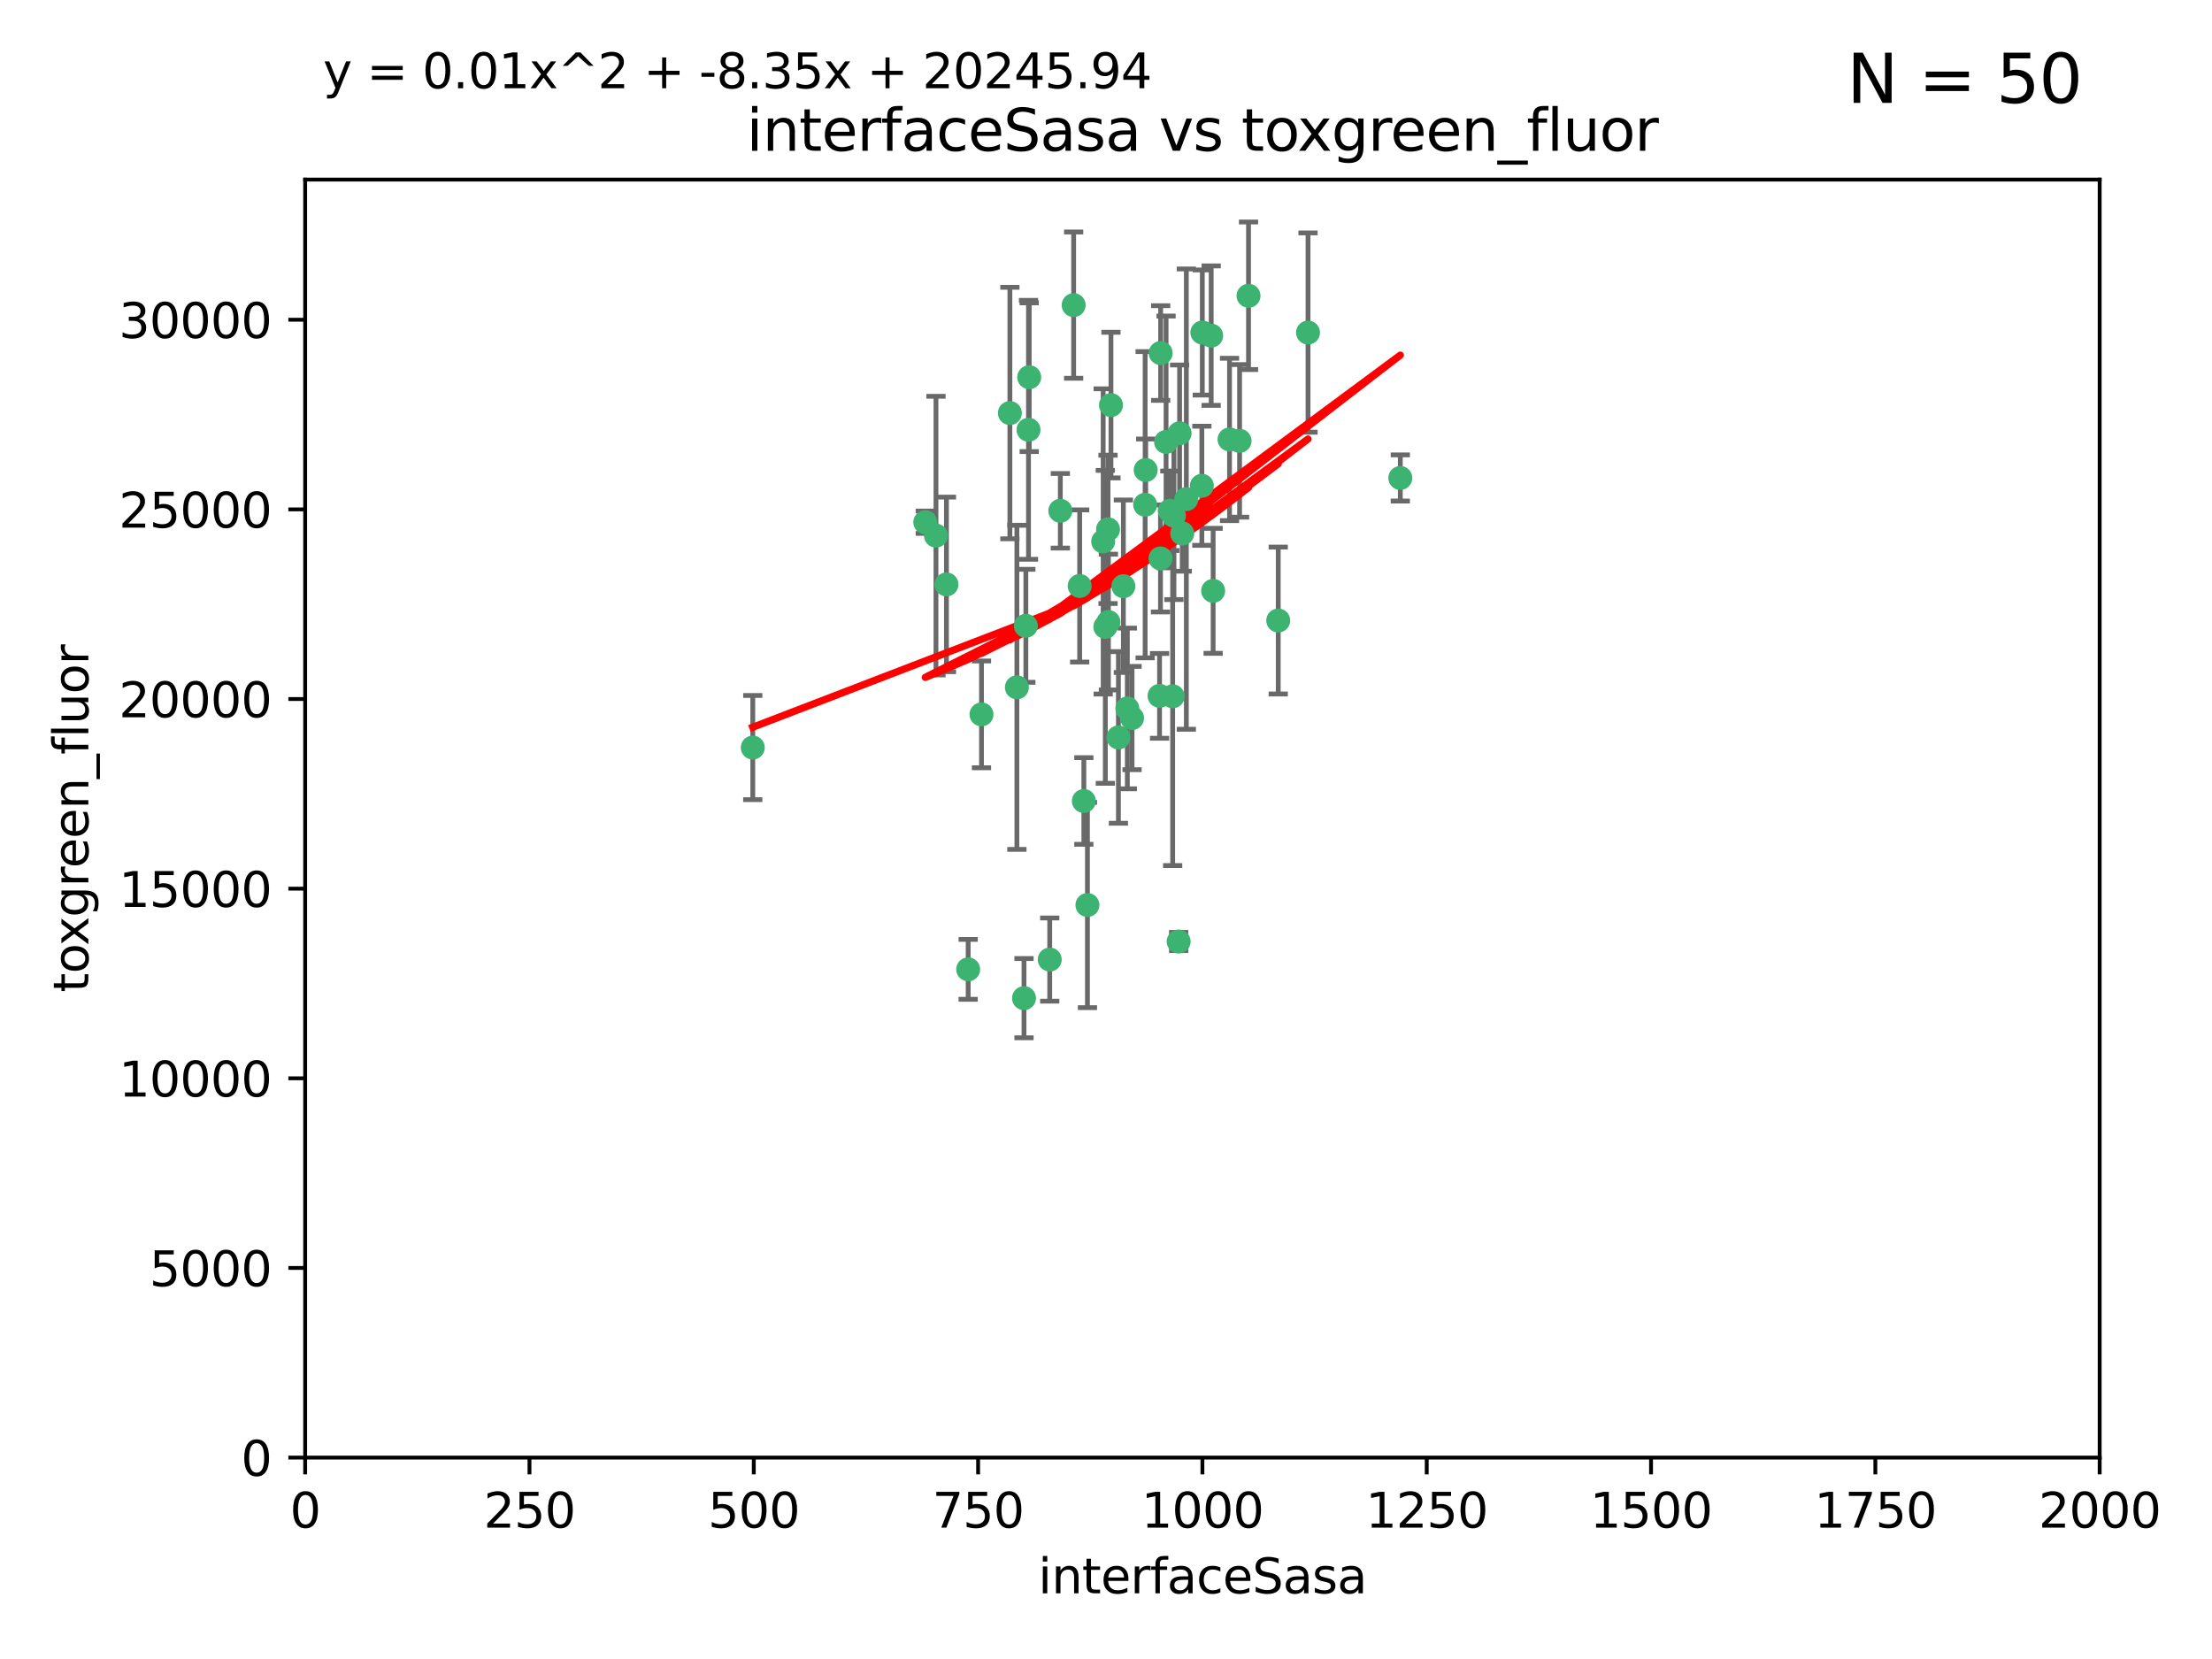 <?xml version="1.0" encoding="utf-8" standalone="no"?>
<!DOCTYPE svg PUBLIC "-//W3C//DTD SVG 1.1//EN"
  "http://www.w3.org/Graphics/SVG/1.1/DTD/svg11.dtd">
<svg xmlns:xlink="http://www.w3.org/1999/xlink" width="460.8pt" height="345.6pt" viewBox="0 0 460.8 345.6" xmlns="http://www.w3.org/2000/svg" version="1.1">
 <defs>
  <style type="text/css">*{stroke-linejoin: round; stroke-linecap: butt}</style>
 </defs>
 <g id="figure_1">
  <g id="patch_1">
   <path d="M 0 345.6 
L 460.8 345.6 
L 460.8 0 
L 0 0 
z
" style="fill: #ffffff"/>
  </g>
  <g id="axes_1">
   <g id="patch_2">
    <path d="M 63.571 303.64 
L 437.4 303.64 
L 437.4 37.411 
L 63.571 37.411 
z
" style="fill: #ffffff"/>
   </g>
   <g id="PathCollection_1">
    <defs>
     <path id="mec1a96d6b1" d="M 0 1.118 
C 0.297 1.118 0.581 1 0.791 0.791 
C 1 0.581 1.118 0.297 1.118 0 
C 1.118 -0.297 1 -0.581 0.791 -0.791 
C 0.581 -1 0.297 -1.118 0 -1.118 
C -0.297 -1.118 -0.581 -1 -0.791 -0.791 
C -1 -0.581 -1.118 -0.297 -1.118 0 
C -1.118 0.297 -1 0.581 -0.791 0.791 
C -0.581 1 -0.297 1.118 0 1.118 
z
" style="stroke: #3cb371"/>
    </defs>
    <g clip-path="url(#pa759a7ee3c)">
     <use xlink:href="#mec1a96d6b1" x="243.693" y="106.407" style="fill: #3cb371; stroke: #3cb371"/>
     <use xlink:href="#mec1a96d6b1" x="272.484" y="69.276" style="fill: #3cb371; stroke: #3cb371"/>
     <use xlink:href="#mec1a96d6b1" x="231.435" y="84.387" style="fill: #3cb371; stroke: #3cb371"/>
     <use xlink:href="#mec1a96d6b1" x="242.914" y="92.058" style="fill: #3cb371; stroke: #3cb371"/>
     <use xlink:href="#mec1a96d6b1" x="266.28" y="129.266" style="fill: #3cb371; stroke: #3cb371"/>
     <use xlink:href="#mec1a96d6b1" x="220.886" y="106.409" style="fill: #3cb371; stroke: #3cb371"/>
     <use xlink:href="#mec1a96d6b1" x="214.404" y="78.577" style="fill: #3cb371; stroke: #3cb371"/>
     <use xlink:href="#mec1a96d6b1" x="241.787" y="73.544" style="fill: #3cb371; stroke: #3cb371"/>
     <use xlink:href="#mec1a96d6b1" x="252.721" y="123.084" style="fill: #3cb371; stroke: #3cb371"/>
     <use xlink:href="#mec1a96d6b1" x="252.312" y="69.92" style="fill: #3cb371; stroke: #3cb371"/>
     <use xlink:href="#mec1a96d6b1" x="258.229" y="91.842" style="fill: #3cb371; stroke: #3cb371"/>
     <use xlink:href="#mec1a96d6b1" x="223.66" y="63.561" style="fill: #3cb371; stroke: #3cb371"/>
     <use xlink:href="#mec1a96d6b1" x="232.987" y="153.62" style="fill: #3cb371; stroke: #3cb371"/>
     <use xlink:href="#mec1a96d6b1" x="241.557" y="144.96" style="fill: #3cb371; stroke: #3cb371"/>
     <use xlink:href="#mec1a96d6b1" x="247.136" y="103.972" style="fill: #3cb371; stroke: #3cb371"/>
     <use xlink:href="#mec1a96d6b1" x="246.284" y="111.129" style="fill: #3cb371; stroke: #3cb371"/>
     <use xlink:href="#mec1a96d6b1" x="244.553" y="107.43" style="fill: #3cb371; stroke: #3cb371"/>
     <use xlink:href="#mec1a96d6b1" x="250.368" y="101.196" style="fill: #3cb371; stroke: #3cb371"/>
     <use xlink:href="#mec1a96d6b1" x="210.378" y="86.045" style="fill: #3cb371; stroke: #3cb371"/>
     <use xlink:href="#mec1a96d6b1" x="256.134" y="91.543" style="fill: #3cb371; stroke: #3cb371"/>
     <use xlink:href="#mec1a96d6b1" x="234.02" y="122.124" style="fill: #3cb371; stroke: #3cb371"/>
     <use xlink:href="#mec1a96d6b1" x="238.555" y="105.145" style="fill: #3cb371; stroke: #3cb371"/>
     <use xlink:href="#mec1a96d6b1" x="230.261" y="130.584" style="fill: #3cb371; stroke: #3cb371"/>
     <use xlink:href="#mec1a96d6b1" x="238.669" y="97.916" style="fill: #3cb371; stroke: #3cb371"/>
     <use xlink:href="#mec1a96d6b1" x="241.753" y="116.33" style="fill: #3cb371; stroke: #3cb371"/>
     <use xlink:href="#mec1a96d6b1" x="245.731" y="90.261" style="fill: #3cb371; stroke: #3cb371"/>
     <use xlink:href="#mec1a96d6b1" x="214.256" y="89.534" style="fill: #3cb371; stroke: #3cb371"/>
     <use xlink:href="#mec1a96d6b1" x="291.711" y="99.569" style="fill: #3cb371; stroke: #3cb371"/>
     <use xlink:href="#mec1a96d6b1" x="224.916" y="122.066" style="fill: #3cb371; stroke: #3cb371"/>
     <use xlink:href="#mec1a96d6b1" x="260.091" y="61.614" style="fill: #3cb371; stroke: #3cb371"/>
     <use xlink:href="#mec1a96d6b1" x="250.465" y="69.268" style="fill: #3cb371; stroke: #3cb371"/>
     <use xlink:href="#mec1a96d6b1" x="204.462" y="148.819" style="fill: #3cb371; stroke: #3cb371"/>
     <use xlink:href="#mec1a96d6b1" x="218.677" y="199.895" style="fill: #3cb371; stroke: #3cb371"/>
     <use xlink:href="#mec1a96d6b1" x="201.688" y="201.933" style="fill: #3cb371; stroke: #3cb371"/>
     <use xlink:href="#mec1a96d6b1" x="194.981" y="111.579" style="fill: #3cb371; stroke: #3cb371"/>
     <use xlink:href="#mec1a96d6b1" x="192.753" y="108.788" style="fill: #3cb371; stroke: #3cb371"/>
     <use xlink:href="#mec1a96d6b1" x="230.822" y="110.277" style="fill: #3cb371; stroke: #3cb371"/>
     <use xlink:href="#mec1a96d6b1" x="229.813" y="112.79" style="fill: #3cb371; stroke: #3cb371"/>
     <use xlink:href="#mec1a96d6b1" x="230.901" y="129.589" style="fill: #3cb371; stroke: #3cb371"/>
     <use xlink:href="#mec1a96d6b1" x="213.706" y="130.365" style="fill: #3cb371; stroke: #3cb371"/>
     <use xlink:href="#mec1a96d6b1" x="226.534" y="188.53" style="fill: #3cb371; stroke: #3cb371"/>
     <use xlink:href="#mec1a96d6b1" x="211.835" y="143.182" style="fill: #3cb371; stroke: #3cb371"/>
     <use xlink:href="#mec1a96d6b1" x="245.536" y="196.128" style="fill: #3cb371; stroke: #3cb371"/>
     <use xlink:href="#mec1a96d6b1" x="244.288" y="145.054" style="fill: #3cb371; stroke: #3cb371"/>
     <use xlink:href="#mec1a96d6b1" x="213.318" y="207.934" style="fill: #3cb371; stroke: #3cb371"/>
     <use xlink:href="#mec1a96d6b1" x="235.826" y="149.585" style="fill: #3cb371; stroke: #3cb371"/>
     <use xlink:href="#mec1a96d6b1" x="234.846" y="147.587" style="fill: #3cb371; stroke: #3cb371"/>
     <use xlink:href="#mec1a96d6b1" x="197.163" y="121.744" style="fill: #3cb371; stroke: #3cb371"/>
     <use xlink:href="#mec1a96d6b1" x="225.785" y="166.862" style="fill: #3cb371; stroke: #3cb371"/>
     <use xlink:href="#mec1a96d6b1" x="156.817" y="155.731" style="fill: #3cb371; stroke: #3cb371"/>
    </g>
   </g>
   <g id="matplotlib.axis_1">
    <g id="xtick_1">
     <g id="line2d_1">
      <defs>
       <path id="m9ccfe810b1" d="M 0 0 
L 0 3.5 
" style="stroke: #000000; stroke-width: 0.8"/>
      </defs>
      <g>
       <use xlink:href="#m9ccfe810b1" x="63.571" y="303.64" style="stroke: #000000; stroke-width: 0.8"/>
      </g>
     </g>
     <g id="text_1">
      <!-- 0 -->
      <g transform="translate(60.39 318.238)scale(0.1 -0.1)">
       <defs>
        <path id="DejaVuSans-30" d="M 2034 4250 
Q 1547 4250 1301 3770 
Q 1056 3291 1056 2328 
Q 1056 1369 1301 889 
Q 1547 409 2034 409 
Q 2525 409 2770 889 
Q 3016 1369 3016 2328 
Q 3016 3291 2770 3770 
Q 2525 4250 2034 4250 
z
M 2034 4750 
Q 2819 4750 3233 4129 
Q 3647 3509 3647 2328 
Q 3647 1150 3233 529 
Q 2819 -91 2034 -91 
Q 1250 -91 836 529 
Q 422 1150 422 2328 
Q 422 3509 836 4129 
Q 1250 4750 2034 4750 
z
" transform="scale(0.016)"/>
       </defs>
       <use xlink:href="#DejaVuSans-30"/>
      </g>
     </g>
    </g>
    <g id="xtick_2">
     <g id="line2d_2">
      <g>
       <use xlink:href="#m9ccfe810b1" x="110.3" y="303.64" style="stroke: #000000; stroke-width: 0.8"/>
      </g>
     </g>
     <g id="text_2">
      <!-- 250 -->
      <g transform="translate(100.756 318.238)scale(0.1 -0.1)">
       <defs>
        <path id="DejaVuSans-32" d="M 1228 531 
L 3431 531 
L 3431 0 
L 469 0 
L 469 531 
Q 828 903 1448 1529 
Q 2069 2156 2228 2338 
Q 2531 2678 2651 2914 
Q 2772 3150 2772 3378 
Q 2772 3750 2511 3984 
Q 2250 4219 1831 4219 
Q 1534 4219 1204 4116 
Q 875 4013 500 3803 
L 500 4441 
Q 881 4594 1212 4672 
Q 1544 4750 1819 4750 
Q 2544 4750 2975 4387 
Q 3406 4025 3406 3419 
Q 3406 3131 3298 2873 
Q 3191 2616 2906 2266 
Q 2828 2175 2409 1742 
Q 1991 1309 1228 531 
z
" transform="scale(0.016)"/>
        <path id="DejaVuSans-35" d="M 691 4666 
L 3169 4666 
L 3169 4134 
L 1269 4134 
L 1269 2991 
Q 1406 3038 1543 3061 
Q 1681 3084 1819 3084 
Q 2600 3084 3056 2656 
Q 3513 2228 3513 1497 
Q 3513 744 3044 326 
Q 2575 -91 1722 -91 
Q 1428 -91 1123 -41 
Q 819 9 494 109 
L 494 744 
Q 775 591 1075 516 
Q 1375 441 1709 441 
Q 2250 441 2565 725 
Q 2881 1009 2881 1497 
Q 2881 1984 2565 2268 
Q 2250 2553 1709 2553 
Q 1456 2553 1204 2497 
Q 953 2441 691 2322 
L 691 4666 
z
" transform="scale(0.016)"/>
       </defs>
       <use xlink:href="#DejaVuSans-32"/>
       <use xlink:href="#DejaVuSans-35" x="63.623"/>
       <use xlink:href="#DejaVuSans-30" x="127.246"/>
      </g>
     </g>
    </g>
    <g id="xtick_3">
     <g id="line2d_3">
      <g>
       <use xlink:href="#m9ccfe810b1" x="157.028" y="303.64" style="stroke: #000000; stroke-width: 0.8"/>
      </g>
     </g>
     <g id="text_3">
      <!-- 500 -->
      <g transform="translate(147.485 318.238)scale(0.1 -0.1)">
       <use xlink:href="#DejaVuSans-35"/>
       <use xlink:href="#DejaVuSans-30" x="63.623"/>
       <use xlink:href="#DejaVuSans-30" x="127.246"/>
      </g>
     </g>
    </g>
    <g id="xtick_4">
     <g id="line2d_4">
      <g>
       <use xlink:href="#m9ccfe810b1" x="203.757" y="303.64" style="stroke: #000000; stroke-width: 0.8"/>
      </g>
     </g>
     <g id="text_4">
      <!-- 750 -->
      <g transform="translate(194.213 318.238)scale(0.1 -0.1)">
       <defs>
        <path id="DejaVuSans-37" d="M 525 4666 
L 3525 4666 
L 3525 4397 
L 1831 0 
L 1172 0 
L 2766 4134 
L 525 4134 
L 525 4666 
z
" transform="scale(0.016)"/>
       </defs>
       <use xlink:href="#DejaVuSans-37"/>
       <use xlink:href="#DejaVuSans-35" x="63.623"/>
       <use xlink:href="#DejaVuSans-30" x="127.246"/>
      </g>
     </g>
    </g>
    <g id="xtick_5">
     <g id="line2d_5">
      <g>
       <use xlink:href="#m9ccfe810b1" x="250.486" y="303.64" style="stroke: #000000; stroke-width: 0.8"/>
      </g>
     </g>
     <g id="text_5">
      <!-- 1000 -->
      <g transform="translate(237.761 318.238)scale(0.1 -0.1)">
       <defs>
        <path id="DejaVuSans-31" d="M 794 531 
L 1825 531 
L 1825 4091 
L 703 3866 
L 703 4441 
L 1819 4666 
L 2450 4666 
L 2450 531 
L 3481 531 
L 3481 0 
L 794 0 
L 794 531 
z
" transform="scale(0.016)"/>
       </defs>
       <use xlink:href="#DejaVuSans-31"/>
       <use xlink:href="#DejaVuSans-30" x="63.623"/>
       <use xlink:href="#DejaVuSans-30" x="127.246"/>
       <use xlink:href="#DejaVuSans-30" x="190.869"/>
      </g>
     </g>
    </g>
    <g id="xtick_6">
     <g id="line2d_6">
      <g>
       <use xlink:href="#m9ccfe810b1" x="297.214" y="303.64" style="stroke: #000000; stroke-width: 0.8"/>
      </g>
     </g>
     <g id="text_6">
      <!-- 1250 -->
      <g transform="translate(284.489 318.238)scale(0.1 -0.1)">
       <use xlink:href="#DejaVuSans-31"/>
       <use xlink:href="#DejaVuSans-32" x="63.623"/>
       <use xlink:href="#DejaVuSans-35" x="127.246"/>
       <use xlink:href="#DejaVuSans-30" x="190.869"/>
      </g>
     </g>
    </g>
    <g id="xtick_7">
     <g id="line2d_7">
      <g>
       <use xlink:href="#m9ccfe810b1" x="343.943" y="303.64" style="stroke: #000000; stroke-width: 0.8"/>
      </g>
     </g>
     <g id="text_7">
      <!-- 1500 -->
      <g transform="translate(331.218 318.238)scale(0.1 -0.1)">
       <use xlink:href="#DejaVuSans-31"/>
       <use xlink:href="#DejaVuSans-35" x="63.623"/>
       <use xlink:href="#DejaVuSans-30" x="127.246"/>
       <use xlink:href="#DejaVuSans-30" x="190.869"/>
      </g>
     </g>
    </g>
    <g id="xtick_8">
     <g id="line2d_8">
      <g>
       <use xlink:href="#m9ccfe810b1" x="390.671" y="303.64" style="stroke: #000000; stroke-width: 0.8"/>
      </g>
     </g>
     <g id="text_8">
      <!-- 1750 -->
      <g transform="translate(377.946 318.238)scale(0.1 -0.1)">
       <use xlink:href="#DejaVuSans-31"/>
       <use xlink:href="#DejaVuSans-37" x="63.623"/>
       <use xlink:href="#DejaVuSans-35" x="127.246"/>
       <use xlink:href="#DejaVuSans-30" x="190.869"/>
      </g>
     </g>
    </g>
    <g id="xtick_9">
     <g id="line2d_9">
      <g>
       <use xlink:href="#m9ccfe810b1" x="437.4" y="303.64" style="stroke: #000000; stroke-width: 0.8"/>
      </g>
     </g>
     <g id="text_9">
      <!-- 2000 -->
      <g transform="translate(424.675 318.238)scale(0.1 -0.1)">
       <use xlink:href="#DejaVuSans-32"/>
       <use xlink:href="#DejaVuSans-30" x="63.623"/>
       <use xlink:href="#DejaVuSans-30" x="127.246"/>
       <use xlink:href="#DejaVuSans-30" x="190.869"/>
      </g>
     </g>
    </g>
    <g id="text_10">
     <!-- interfaceSasa -->
     <g transform="translate(216.279 331.917)scale(0.1 -0.1)">
      <defs>
       <path id="DejaVuSans-69" d="M 603 3500 
L 1178 3500 
L 1178 0 
L 603 0 
L 603 3500 
z
M 603 4863 
L 1178 4863 
L 1178 4134 
L 603 4134 
L 603 4863 
z
" transform="scale(0.016)"/>
       <path id="DejaVuSans-6e" d="M 3513 2113 
L 3513 0 
L 2938 0 
L 2938 2094 
Q 2938 2591 2744 2837 
Q 2550 3084 2163 3084 
Q 1697 3084 1428 2787 
Q 1159 2491 1159 1978 
L 1159 0 
L 581 0 
L 581 3500 
L 1159 3500 
L 1159 2956 
Q 1366 3272 1645 3428 
Q 1925 3584 2291 3584 
Q 2894 3584 3203 3211 
Q 3513 2838 3513 2113 
z
" transform="scale(0.016)"/>
       <path id="DejaVuSans-74" d="M 1172 4494 
L 1172 3500 
L 2356 3500 
L 2356 3053 
L 1172 3053 
L 1172 1153 
Q 1172 725 1289 603 
Q 1406 481 1766 481 
L 2356 481 
L 2356 0 
L 1766 0 
Q 1100 0 847 248 
Q 594 497 594 1153 
L 594 3053 
L 172 3053 
L 172 3500 
L 594 3500 
L 594 4494 
L 1172 4494 
z
" transform="scale(0.016)"/>
       <path id="DejaVuSans-65" d="M 3597 1894 
L 3597 1613 
L 953 1613 
Q 991 1019 1311 708 
Q 1631 397 2203 397 
Q 2534 397 2845 478 
Q 3156 559 3463 722 
L 3463 178 
Q 3153 47 2828 -22 
Q 2503 -91 2169 -91 
Q 1331 -91 842 396 
Q 353 884 353 1716 
Q 353 2575 817 3079 
Q 1281 3584 2069 3584 
Q 2775 3584 3186 3129 
Q 3597 2675 3597 1894 
z
M 3022 2063 
Q 3016 2534 2758 2815 
Q 2500 3097 2075 3097 
Q 1594 3097 1305 2825 
Q 1016 2553 972 2059 
L 3022 2063 
z
" transform="scale(0.016)"/>
       <path id="DejaVuSans-72" d="M 2631 2963 
Q 2534 3019 2420 3045 
Q 2306 3072 2169 3072 
Q 1681 3072 1420 2755 
Q 1159 2438 1159 1844 
L 1159 0 
L 581 0 
L 581 3500 
L 1159 3500 
L 1159 2956 
Q 1341 3275 1631 3429 
Q 1922 3584 2338 3584 
Q 2397 3584 2469 3576 
Q 2541 3569 2628 3553 
L 2631 2963 
z
" transform="scale(0.016)"/>
       <path id="DejaVuSans-66" d="M 2375 4863 
L 2375 4384 
L 1825 4384 
Q 1516 4384 1395 4259 
Q 1275 4134 1275 3809 
L 1275 3500 
L 2222 3500 
L 2222 3053 
L 1275 3053 
L 1275 0 
L 697 0 
L 697 3053 
L 147 3053 
L 147 3500 
L 697 3500 
L 697 3744 
Q 697 4328 969 4595 
Q 1241 4863 1831 4863 
L 2375 4863 
z
" transform="scale(0.016)"/>
       <path id="DejaVuSans-61" d="M 2194 1759 
Q 1497 1759 1228 1600 
Q 959 1441 959 1056 
Q 959 750 1161 570 
Q 1363 391 1709 391 
Q 2188 391 2477 730 
Q 2766 1069 2766 1631 
L 2766 1759 
L 2194 1759 
z
M 3341 1997 
L 3341 0 
L 2766 0 
L 2766 531 
Q 2569 213 2275 61 
Q 1981 -91 1556 -91 
Q 1019 -91 701 211 
Q 384 513 384 1019 
Q 384 1609 779 1909 
Q 1175 2209 1959 2209 
L 2766 2209 
L 2766 2266 
Q 2766 2663 2505 2880 
Q 2244 3097 1772 3097 
Q 1472 3097 1187 3025 
Q 903 2953 641 2809 
L 641 3341 
Q 956 3463 1253 3523 
Q 1550 3584 1831 3584 
Q 2591 3584 2966 3190 
Q 3341 2797 3341 1997 
z
" transform="scale(0.016)"/>
       <path id="DejaVuSans-63" d="M 3122 3366 
L 3122 2828 
Q 2878 2963 2633 3030 
Q 2388 3097 2138 3097 
Q 1578 3097 1268 2742 
Q 959 2388 959 1747 
Q 959 1106 1268 751 
Q 1578 397 2138 397 
Q 2388 397 2633 464 
Q 2878 531 3122 666 
L 3122 134 
Q 2881 22 2623 -34 
Q 2366 -91 2075 -91 
Q 1284 -91 818 406 
Q 353 903 353 1747 
Q 353 2603 823 3093 
Q 1294 3584 2113 3584 
Q 2378 3584 2631 3529 
Q 2884 3475 3122 3366 
z
" transform="scale(0.016)"/>
       <path id="DejaVuSans-53" d="M 3425 4513 
L 3425 3897 
Q 3066 4069 2747 4153 
Q 2428 4238 2131 4238 
Q 1616 4238 1336 4038 
Q 1056 3838 1056 3469 
Q 1056 3159 1242 3001 
Q 1428 2844 1947 2747 
L 2328 2669 
Q 3034 2534 3370 2195 
Q 3706 1856 3706 1288 
Q 3706 609 3251 259 
Q 2797 -91 1919 -91 
Q 1588 -91 1214 -16 
Q 841 59 441 206 
L 441 856 
Q 825 641 1194 531 
Q 1563 422 1919 422 
Q 2459 422 2753 634 
Q 3047 847 3047 1241 
Q 3047 1584 2836 1778 
Q 2625 1972 2144 2069 
L 1759 2144 
Q 1053 2284 737 2584 
Q 422 2884 422 3419 
Q 422 4038 858 4394 
Q 1294 4750 2059 4750 
Q 2388 4750 2728 4690 
Q 3069 4631 3425 4513 
z
" transform="scale(0.016)"/>
       <path id="DejaVuSans-73" d="M 2834 3397 
L 2834 2853 
Q 2591 2978 2328 3040 
Q 2066 3103 1784 3103 
Q 1356 3103 1142 2972 
Q 928 2841 928 2578 
Q 928 2378 1081 2264 
Q 1234 2150 1697 2047 
L 1894 2003 
Q 2506 1872 2764 1633 
Q 3022 1394 3022 966 
Q 3022 478 2636 193 
Q 2250 -91 1575 -91 
Q 1294 -91 989 -36 
Q 684 19 347 128 
L 347 722 
Q 666 556 975 473 
Q 1284 391 1588 391 
Q 1994 391 2212 530 
Q 2431 669 2431 922 
Q 2431 1156 2273 1281 
Q 2116 1406 1581 1522 
L 1381 1569 
Q 847 1681 609 1914 
Q 372 2147 372 2553 
Q 372 3047 722 3315 
Q 1072 3584 1716 3584 
Q 2034 3584 2315 3537 
Q 2597 3491 2834 3397 
z
" transform="scale(0.016)"/>
      </defs>
      <use xlink:href="#DejaVuSans-69"/>
      <use xlink:href="#DejaVuSans-6e" x="27.783"/>
      <use xlink:href="#DejaVuSans-74" x="91.162"/>
      <use xlink:href="#DejaVuSans-65" x="130.371"/>
      <use xlink:href="#DejaVuSans-72" x="191.895"/>
      <use xlink:href="#DejaVuSans-66" x="233.008"/>
      <use xlink:href="#DejaVuSans-61" x="268.213"/>
      <use xlink:href="#DejaVuSans-63" x="329.492"/>
      <use xlink:href="#DejaVuSans-65" x="384.473"/>
      <use xlink:href="#DejaVuSans-53" x="445.996"/>
      <use xlink:href="#DejaVuSans-61" x="509.473"/>
      <use xlink:href="#DejaVuSans-73" x="570.752"/>
      <use xlink:href="#DejaVuSans-61" x="622.852"/>
     </g>
    </g>
   </g>
   <g id="matplotlib.axis_2">
    <g id="ytick_1">
     <g id="line2d_10">
      <defs>
       <path id="mb231ffccdf" d="M 0 0 
L -3.5 0 
" style="stroke: #000000; stroke-width: 0.8"/>
      </defs>
      <g>
       <use xlink:href="#mb231ffccdf" x="63.571" y="303.64" style="stroke: #000000; stroke-width: 0.8"/>
      </g>
     </g>
     <g id="text_11">
      <!-- 0 -->
      <g transform="translate(50.209 307.439)scale(0.1 -0.1)">
       <use xlink:href="#DejaVuSans-30"/>
      </g>
     </g>
    </g>
    <g id="ytick_2">
     <g id="line2d_11">
      <g>
       <use xlink:href="#mb231ffccdf" x="63.571" y="264.135" style="stroke: #000000; stroke-width: 0.8"/>
      </g>
     </g>
     <g id="text_12">
      <!-- 5000 -->
      <g transform="translate(31.121 267.934)scale(0.1 -0.1)">
       <use xlink:href="#DejaVuSans-35"/>
       <use xlink:href="#DejaVuSans-30" x="63.623"/>
       <use xlink:href="#DejaVuSans-30" x="127.246"/>
       <use xlink:href="#DejaVuSans-30" x="190.869"/>
      </g>
     </g>
    </g>
    <g id="ytick_3">
     <g id="line2d_12">
      <g>
       <use xlink:href="#mb231ffccdf" x="63.571" y="224.63" style="stroke: #000000; stroke-width: 0.8"/>
      </g>
     </g>
     <g id="text_13">
      <!-- 10000 -->
      <g transform="translate(24.759 228.429)scale(0.1 -0.1)">
       <use xlink:href="#DejaVuSans-31"/>
       <use xlink:href="#DejaVuSans-30" x="63.623"/>
       <use xlink:href="#DejaVuSans-30" x="127.246"/>
       <use xlink:href="#DejaVuSans-30" x="190.869"/>
       <use xlink:href="#DejaVuSans-30" x="254.492"/>
      </g>
     </g>
    </g>
    <g id="ytick_4">
     <g id="line2d_13">
      <g>
       <use xlink:href="#mb231ffccdf" x="63.571" y="185.125" style="stroke: #000000; stroke-width: 0.8"/>
      </g>
     </g>
     <g id="text_14">
      <!-- 15000 -->
      <g transform="translate(24.759 188.924)scale(0.1 -0.1)">
       <use xlink:href="#DejaVuSans-31"/>
       <use xlink:href="#DejaVuSans-35" x="63.623"/>
       <use xlink:href="#DejaVuSans-30" x="127.246"/>
       <use xlink:href="#DejaVuSans-30" x="190.869"/>
       <use xlink:href="#DejaVuSans-30" x="254.492"/>
      </g>
     </g>
    </g>
    <g id="ytick_5">
     <g id="line2d_14">
      <g>
       <use xlink:href="#mb231ffccdf" x="63.571" y="145.62" style="stroke: #000000; stroke-width: 0.8"/>
      </g>
     </g>
     <g id="text_15">
      <!-- 20000 -->
      <g transform="translate(24.759 149.419)scale(0.1 -0.1)">
       <use xlink:href="#DejaVuSans-32"/>
       <use xlink:href="#DejaVuSans-30" x="63.623"/>
       <use xlink:href="#DejaVuSans-30" x="127.246"/>
       <use xlink:href="#DejaVuSans-30" x="190.869"/>
       <use xlink:href="#DejaVuSans-30" x="254.492"/>
      </g>
     </g>
    </g>
    <g id="ytick_6">
     <g id="line2d_15">
      <g>
       <use xlink:href="#mb231ffccdf" x="63.571" y="106.115" style="stroke: #000000; stroke-width: 0.8"/>
      </g>
     </g>
     <g id="text_16">
      <!-- 25000 -->
      <g transform="translate(24.759 109.914)scale(0.1 -0.1)">
       <use xlink:href="#DejaVuSans-32"/>
       <use xlink:href="#DejaVuSans-35" x="63.623"/>
       <use xlink:href="#DejaVuSans-30" x="127.246"/>
       <use xlink:href="#DejaVuSans-30" x="190.869"/>
       <use xlink:href="#DejaVuSans-30" x="254.492"/>
      </g>
     </g>
    </g>
    <g id="ytick_7">
     <g id="line2d_16">
      <g>
       <use xlink:href="#mb231ffccdf" x="63.571" y="66.61" style="stroke: #000000; stroke-width: 0.8"/>
      </g>
     </g>
     <g id="text_17">
      <!-- 30000 -->
      <g transform="translate(24.759 70.409)scale(0.1 -0.1)">
       <defs>
        <path id="DejaVuSans-33" d="M 2597 2516 
Q 3050 2419 3304 2112 
Q 3559 1806 3559 1356 
Q 3559 666 3084 287 
Q 2609 -91 1734 -91 
Q 1441 -91 1130 -33 
Q 819 25 488 141 
L 488 750 
Q 750 597 1062 519 
Q 1375 441 1716 441 
Q 2309 441 2620 675 
Q 2931 909 2931 1356 
Q 2931 1769 2642 2001 
Q 2353 2234 1838 2234 
L 1294 2234 
L 1294 2753 
L 1863 2753 
Q 2328 2753 2575 2939 
Q 2822 3125 2822 3475 
Q 2822 3834 2567 4026 
Q 2313 4219 1838 4219 
Q 1578 4219 1281 4162 
Q 984 4106 628 3988 
L 628 4550 
Q 988 4650 1302 4700 
Q 1616 4750 1894 4750 
Q 2613 4750 3031 4423 
Q 3450 4097 3450 3541 
Q 3450 3153 3228 2886 
Q 3006 2619 2597 2516 
z
" transform="scale(0.016)"/>
       </defs>
       <use xlink:href="#DejaVuSans-33"/>
       <use xlink:href="#DejaVuSans-30" x="63.623"/>
       <use xlink:href="#DejaVuSans-30" x="127.246"/>
       <use xlink:href="#DejaVuSans-30" x="190.869"/>
       <use xlink:href="#DejaVuSans-30" x="254.492"/>
      </g>
     </g>
    </g>
    <g id="text_18">
     <!-- toxgreen_fluor -->
     <g transform="translate(18.401 206.72)rotate(-90)scale(0.1 -0.1)">
      <defs>
       <path id="DejaVuSans-6f" d="M 1959 3097 
Q 1497 3097 1228 2736 
Q 959 2375 959 1747 
Q 959 1119 1226 758 
Q 1494 397 1959 397 
Q 2419 397 2687 759 
Q 2956 1122 2956 1747 
Q 2956 2369 2687 2733 
Q 2419 3097 1959 3097 
z
M 1959 3584 
Q 2709 3584 3137 3096 
Q 3566 2609 3566 1747 
Q 3566 888 3137 398 
Q 2709 -91 1959 -91 
Q 1206 -91 779 398 
Q 353 888 353 1747 
Q 353 2609 779 3096 
Q 1206 3584 1959 3584 
z
" transform="scale(0.016)"/>
       <path id="DejaVuSans-78" d="M 3513 3500 
L 2247 1797 
L 3578 0 
L 2900 0 
L 1881 1375 
L 863 0 
L 184 0 
L 1544 1831 
L 300 3500 
L 978 3500 
L 1906 2253 
L 2834 3500 
L 3513 3500 
z
" transform="scale(0.016)"/>
       <path id="DejaVuSans-67" d="M 2906 1791 
Q 2906 2416 2648 2759 
Q 2391 3103 1925 3103 
Q 1463 3103 1205 2759 
Q 947 2416 947 1791 
Q 947 1169 1205 825 
Q 1463 481 1925 481 
Q 2391 481 2648 825 
Q 2906 1169 2906 1791 
z
M 3481 434 
Q 3481 -459 3084 -895 
Q 2688 -1331 1869 -1331 
Q 1566 -1331 1297 -1286 
Q 1028 -1241 775 -1147 
L 775 -588 
Q 1028 -725 1275 -790 
Q 1522 -856 1778 -856 
Q 2344 -856 2625 -561 
Q 2906 -266 2906 331 
L 2906 616 
Q 2728 306 2450 153 
Q 2172 0 1784 0 
Q 1141 0 747 490 
Q 353 981 353 1791 
Q 353 2603 747 3093 
Q 1141 3584 1784 3584 
Q 2172 3584 2450 3431 
Q 2728 3278 2906 2969 
L 2906 3500 
L 3481 3500 
L 3481 434 
z
" transform="scale(0.016)"/>
       <path id="DejaVuSans-5f" d="M 3263 -1063 
L 3263 -1509 
L -63 -1509 
L -63 -1063 
L 3263 -1063 
z
" transform="scale(0.016)"/>
       <path id="DejaVuSans-6c" d="M 603 4863 
L 1178 4863 
L 1178 0 
L 603 0 
L 603 4863 
z
" transform="scale(0.016)"/>
       <path id="DejaVuSans-75" d="M 544 1381 
L 544 3500 
L 1119 3500 
L 1119 1403 
Q 1119 906 1312 657 
Q 1506 409 1894 409 
Q 2359 409 2629 706 
Q 2900 1003 2900 1516 
L 2900 3500 
L 3475 3500 
L 3475 0 
L 2900 0 
L 2900 538 
Q 2691 219 2414 64 
Q 2138 -91 1772 -91 
Q 1169 -91 856 284 
Q 544 659 544 1381 
z
M 1991 3584 
L 1991 3584 
z
" transform="scale(0.016)"/>
      </defs>
      <use xlink:href="#DejaVuSans-74"/>
      <use xlink:href="#DejaVuSans-6f" x="39.209"/>
      <use xlink:href="#DejaVuSans-78" x="97.266"/>
      <use xlink:href="#DejaVuSans-67" x="156.445"/>
      <use xlink:href="#DejaVuSans-72" x="219.922"/>
      <use xlink:href="#DejaVuSans-65" x="258.785"/>
      <use xlink:href="#DejaVuSans-65" x="320.309"/>
      <use xlink:href="#DejaVuSans-6e" x="381.832"/>
      <use xlink:href="#DejaVuSans-5f" x="445.211"/>
      <use xlink:href="#DejaVuSans-66" x="495.211"/>
      <use xlink:href="#DejaVuSans-6c" x="530.416"/>
      <use xlink:href="#DejaVuSans-75" x="558.199"/>
      <use xlink:href="#DejaVuSans-6f" x="621.578"/>
      <use xlink:href="#DejaVuSans-72" x="682.76"/>
     </g>
    </g>
   </g>
   <g id="LineCollection_1">
    <path d="M 243.693 114.69 
L 243.693 98.124 
" clip-path="url(#pa759a7ee3c)" style="fill: none; stroke: #696969"/>
    <path d="M 272.484 90.034 
L 272.484 48.519 
" clip-path="url(#pa759a7ee3c)" style="fill: none; stroke: #696969"/>
    <path d="M 231.435 99.556 
L 231.435 69.219 
" clip-path="url(#pa759a7ee3c)" style="fill: none; stroke: #696969"/>
    <path d="M 242.914 118.276 
L 242.914 65.84 
" clip-path="url(#pa759a7ee3c)" style="fill: none; stroke: #696969"/>
    <path d="M 266.28 144.567 
L 266.28 113.965 
" clip-path="url(#pa759a7ee3c)" style="fill: none; stroke: #696969"/>
    <path d="M 220.886 114.176 
L 220.886 98.642 
" clip-path="url(#pa759a7ee3c)" style="fill: none; stroke: #696969"/>
    <path d="M 214.404 94.067 
L 214.404 63.087 
" clip-path="url(#pa759a7ee3c)" style="fill: none; stroke: #696969"/>
    <path d="M 241.787 83.405 
L 241.787 63.682 
" clip-path="url(#pa759a7ee3c)" style="fill: none; stroke: #696969"/>
    <path d="M 252.721 136.104 
L 252.721 110.065 
" clip-path="url(#pa759a7ee3c)" style="fill: none; stroke: #696969"/>
    <path d="M 252.312 84.444 
L 252.312 55.396 
" clip-path="url(#pa759a7ee3c)" style="fill: none; stroke: #696969"/>
    <path d="M 258.229 107.733 
L 258.229 75.95 
" clip-path="url(#pa759a7ee3c)" style="fill: none; stroke: #696969"/>
    <path d="M 223.66 78.794 
L 223.66 48.327 
" clip-path="url(#pa759a7ee3c)" style="fill: none; stroke: #696969"/>
    <path d="M 232.987 171.496 
L 232.987 135.744 
" clip-path="url(#pa759a7ee3c)" style="fill: none; stroke: #696969"/>
    <path d="M 241.557 153.789 
L 241.557 136.131 
" clip-path="url(#pa759a7ee3c)" style="fill: none; stroke: #696969"/>
    <path d="M 247.136 151.918 
L 247.136 56.025 
" clip-path="url(#pa759a7ee3c)" style="fill: none; stroke: #696969"/>
    <path d="M 246.284 118.989 
L 246.284 103.269 
" clip-path="url(#pa759a7ee3c)" style="fill: none; stroke: #696969"/>
    <path d="M 244.553 124.902 
L 244.553 89.957 
" clip-path="url(#pa759a7ee3c)" style="fill: none; stroke: #696969"/>
    <path d="M 250.368 113.603 
L 250.368 88.789 
" clip-path="url(#pa759a7ee3c)" style="fill: none; stroke: #696969"/>
    <path d="M 210.378 112.245 
L 210.378 59.845 
" clip-path="url(#pa759a7ee3c)" style="fill: none; stroke: #696969"/>
    <path d="M 256.134 108.456 
L 256.134 74.63 
" clip-path="url(#pa759a7ee3c)" style="fill: none; stroke: #696969"/>
    <path d="M 234.02 140.086 
L 234.02 104.162 
" clip-path="url(#pa759a7ee3c)" style="fill: none; stroke: #696969"/>
    <path d="M 238.555 137.044 
L 238.555 73.246 
" clip-path="url(#pa759a7ee3c)" style="fill: none; stroke: #696969"/>
    <path d="M 230.261 163.179 
L 230.261 97.99 
" clip-path="url(#pa759a7ee3c)" style="fill: none; stroke: #696969"/>
    <path d="M 238.669 104.375 
L 238.669 91.457 
" clip-path="url(#pa759a7ee3c)" style="fill: none; stroke: #696969"/>
    <path d="M 241.753 127.48 
L 241.753 105.181 
" clip-path="url(#pa759a7ee3c)" style="fill: none; stroke: #696969"/>
    <path d="M 245.731 104.49 
L 245.731 76.032 
" clip-path="url(#pa759a7ee3c)" style="fill: none; stroke: #696969"/>
    <path d="M 214.256 116.506 
L 214.256 62.562 
" clip-path="url(#pa759a7ee3c)" style="fill: none; stroke: #696969"/>
    <path d="M 291.711 104.376 
L 291.711 94.761 
" clip-path="url(#pa759a7ee3c)" style="fill: none; stroke: #696969"/>
    <path d="M 224.916 137.913 
L 224.916 106.218 
" clip-path="url(#pa759a7ee3c)" style="fill: none; stroke: #696969"/>
    <path d="M 260.091 76.984 
L 260.091 46.244 
" clip-path="url(#pa759a7ee3c)" style="fill: none; stroke: #696969"/>
    <path d="M 250.465 82.296 
L 250.465 56.239 
" clip-path="url(#pa759a7ee3c)" style="fill: none; stroke: #696969"/>
    <path d="M 204.462 159.942 
L 204.462 137.697 
" clip-path="url(#pa759a7ee3c)" style="fill: none; stroke: #696969"/>
    <path d="M 218.677 208.561 
L 218.677 191.229 
" clip-path="url(#pa759a7ee3c)" style="fill: none; stroke: #696969"/>
    <path d="M 201.688 208.172 
L 201.688 195.693 
" clip-path="url(#pa759a7ee3c)" style="fill: none; stroke: #696969"/>
    <path d="M 194.981 140.604 
L 194.981 82.554 
" clip-path="url(#pa759a7ee3c)" style="fill: none; stroke: #696969"/>
    <path d="M 192.753 111.116 
L 192.753 106.461 
" clip-path="url(#pa759a7ee3c)" style="fill: none; stroke: #696969"/>
    <path d="M 230.822 125.727 
L 230.822 94.826 
" clip-path="url(#pa759a7ee3c)" style="fill: none; stroke: #696969"/>
    <path d="M 229.813 144.582 
L 229.813 80.997 
" clip-path="url(#pa759a7ee3c)" style="fill: none; stroke: #696969"/>
    <path d="M 230.901 143.733 
L 230.901 115.445 
" clip-path="url(#pa759a7ee3c)" style="fill: none; stroke: #696969"/>
    <path d="M 213.706 142.136 
L 213.706 118.595 
" clip-path="url(#pa759a7ee3c)" style="fill: none; stroke: #696969"/>
    <path d="M 226.534 209.909 
L 226.534 167.152 
" clip-path="url(#pa759a7ee3c)" style="fill: none; stroke: #696969"/>
    <path d="M 211.835 176.942 
L 211.835 109.423 
" clip-path="url(#pa759a7ee3c)" style="fill: none; stroke: #696969"/>
    <path d="M 245.536 198.023 
L 245.536 194.232 
" clip-path="url(#pa759a7ee3c)" style="fill: none; stroke: #696969"/>
    <path d="M 244.288 180.314 
L 244.288 109.794 
" clip-path="url(#pa759a7ee3c)" style="fill: none; stroke: #696969"/>
    <path d="M 213.318 216.185 
L 213.318 199.682 
" clip-path="url(#pa759a7ee3c)" style="fill: none; stroke: #696969"/>
    <path d="M 235.826 160.342 
L 235.826 138.827 
" clip-path="url(#pa759a7ee3c)" style="fill: none; stroke: #696969"/>
    <path d="M 234.846 164.323 
L 234.846 130.852 
" clip-path="url(#pa759a7ee3c)" style="fill: none; stroke: #696969"/>
    <path d="M 197.163 139.929 
L 197.163 103.559 
" clip-path="url(#pa759a7ee3c)" style="fill: none; stroke: #696969"/>
    <path d="M 225.785 175.888 
L 225.785 157.836 
" clip-path="url(#pa759a7ee3c)" style="fill: none; stroke: #696969"/>
    <path d="M 156.817 166.584 
L 156.817 144.878 
" clip-path="url(#pa759a7ee3c)" style="fill: none; stroke: #696969"/>
   </g>
   <g id="line2d_17">
    <defs>
     <path id="mb0800eb6ee" d="M 2 0 
L -2 -0 
" style="stroke: #696969"/>
    </defs>
    <g clip-path="url(#pa759a7ee3c)">
     <use xlink:href="#mb0800eb6ee" x="243.693" y="114.69" style="fill: #696969; stroke: #696969"/>
     <use xlink:href="#mb0800eb6ee" x="272.484" y="90.034" style="fill: #696969; stroke: #696969"/>
     <use xlink:href="#mb0800eb6ee" x="231.435" y="99.556" style="fill: #696969; stroke: #696969"/>
     <use xlink:href="#mb0800eb6ee" x="242.914" y="118.276" style="fill: #696969; stroke: #696969"/>
     <use xlink:href="#mb0800eb6ee" x="266.28" y="144.567" style="fill: #696969; stroke: #696969"/>
     <use xlink:href="#mb0800eb6ee" x="220.886" y="114.176" style="fill: #696969; stroke: #696969"/>
     <use xlink:href="#mb0800eb6ee" x="214.404" y="94.067" style="fill: #696969; stroke: #696969"/>
     <use xlink:href="#mb0800eb6ee" x="241.787" y="83.405" style="fill: #696969; stroke: #696969"/>
     <use xlink:href="#mb0800eb6ee" x="252.721" y="136.104" style="fill: #696969; stroke: #696969"/>
     <use xlink:href="#mb0800eb6ee" x="252.312" y="84.444" style="fill: #696969; stroke: #696969"/>
     <use xlink:href="#mb0800eb6ee" x="258.229" y="107.733" style="fill: #696969; stroke: #696969"/>
     <use xlink:href="#mb0800eb6ee" x="223.66" y="78.794" style="fill: #696969; stroke: #696969"/>
     <use xlink:href="#mb0800eb6ee" x="232.987" y="171.496" style="fill: #696969; stroke: #696969"/>
     <use xlink:href="#mb0800eb6ee" x="241.557" y="153.789" style="fill: #696969; stroke: #696969"/>
     <use xlink:href="#mb0800eb6ee" x="247.136" y="151.918" style="fill: #696969; stroke: #696969"/>
     <use xlink:href="#mb0800eb6ee" x="246.284" y="118.989" style="fill: #696969; stroke: #696969"/>
     <use xlink:href="#mb0800eb6ee" x="244.553" y="124.902" style="fill: #696969; stroke: #696969"/>
     <use xlink:href="#mb0800eb6ee" x="250.368" y="113.603" style="fill: #696969; stroke: #696969"/>
     <use xlink:href="#mb0800eb6ee" x="210.378" y="112.245" style="fill: #696969; stroke: #696969"/>
     <use xlink:href="#mb0800eb6ee" x="256.134" y="108.456" style="fill: #696969; stroke: #696969"/>
     <use xlink:href="#mb0800eb6ee" x="234.02" y="140.086" style="fill: #696969; stroke: #696969"/>
     <use xlink:href="#mb0800eb6ee" x="238.555" y="137.044" style="fill: #696969; stroke: #696969"/>
     <use xlink:href="#mb0800eb6ee" x="230.261" y="163.179" style="fill: #696969; stroke: #696969"/>
     <use xlink:href="#mb0800eb6ee" x="238.669" y="104.375" style="fill: #696969; stroke: #696969"/>
     <use xlink:href="#mb0800eb6ee" x="241.753" y="127.48" style="fill: #696969; stroke: #696969"/>
     <use xlink:href="#mb0800eb6ee" x="245.731" y="104.49" style="fill: #696969; stroke: #696969"/>
     <use xlink:href="#mb0800eb6ee" x="214.256" y="116.506" style="fill: #696969; stroke: #696969"/>
     <use xlink:href="#mb0800eb6ee" x="291.711" y="104.376" style="fill: #696969; stroke: #696969"/>
     <use xlink:href="#mb0800eb6ee" x="224.916" y="137.913" style="fill: #696969; stroke: #696969"/>
     <use xlink:href="#mb0800eb6ee" x="260.091" y="76.984" style="fill: #696969; stroke: #696969"/>
     <use xlink:href="#mb0800eb6ee" x="250.465" y="82.296" style="fill: #696969; stroke: #696969"/>
     <use xlink:href="#mb0800eb6ee" x="204.462" y="159.942" style="fill: #696969; stroke: #696969"/>
     <use xlink:href="#mb0800eb6ee" x="218.677" y="208.561" style="fill: #696969; stroke: #696969"/>
     <use xlink:href="#mb0800eb6ee" x="201.688" y="208.172" style="fill: #696969; stroke: #696969"/>
     <use xlink:href="#mb0800eb6ee" x="194.981" y="140.604" style="fill: #696969; stroke: #696969"/>
     <use xlink:href="#mb0800eb6ee" x="192.753" y="111.116" style="fill: #696969; stroke: #696969"/>
     <use xlink:href="#mb0800eb6ee" x="230.822" y="125.727" style="fill: #696969; stroke: #696969"/>
     <use xlink:href="#mb0800eb6ee" x="229.813" y="144.582" style="fill: #696969; stroke: #696969"/>
     <use xlink:href="#mb0800eb6ee" x="230.901" y="143.733" style="fill: #696969; stroke: #696969"/>
     <use xlink:href="#mb0800eb6ee" x="213.706" y="142.136" style="fill: #696969; stroke: #696969"/>
     <use xlink:href="#mb0800eb6ee" x="226.534" y="209.909" style="fill: #696969; stroke: #696969"/>
     <use xlink:href="#mb0800eb6ee" x="211.835" y="176.942" style="fill: #696969; stroke: #696969"/>
     <use xlink:href="#mb0800eb6ee" x="245.536" y="198.023" style="fill: #696969; stroke: #696969"/>
     <use xlink:href="#mb0800eb6ee" x="244.288" y="180.314" style="fill: #696969; stroke: #696969"/>
     <use xlink:href="#mb0800eb6ee" x="213.318" y="216.185" style="fill: #696969; stroke: #696969"/>
     <use xlink:href="#mb0800eb6ee" x="235.826" y="160.342" style="fill: #696969; stroke: #696969"/>
     <use xlink:href="#mb0800eb6ee" x="234.846" y="164.323" style="fill: #696969; stroke: #696969"/>
     <use xlink:href="#mb0800eb6ee" x="197.163" y="139.929" style="fill: #696969; stroke: #696969"/>
     <use xlink:href="#mb0800eb6ee" x="225.785" y="175.888" style="fill: #696969; stroke: #696969"/>
     <use xlink:href="#mb0800eb6ee" x="156.817" y="166.584" style="fill: #696969; stroke: #696969"/>
    </g>
   </g>
   <g id="line2d_18">
    <g clip-path="url(#pa759a7ee3c)">
     <use xlink:href="#mb0800eb6ee" x="243.693" y="98.124" style="fill: #696969; stroke: #696969"/>
     <use xlink:href="#mb0800eb6ee" x="272.484" y="48.519" style="fill: #696969; stroke: #696969"/>
     <use xlink:href="#mb0800eb6ee" x="231.435" y="69.219" style="fill: #696969; stroke: #696969"/>
     <use xlink:href="#mb0800eb6ee" x="242.914" y="65.84" style="fill: #696969; stroke: #696969"/>
     <use xlink:href="#mb0800eb6ee" x="266.28" y="113.965" style="fill: #696969; stroke: #696969"/>
     <use xlink:href="#mb0800eb6ee" x="220.886" y="98.642" style="fill: #696969; stroke: #696969"/>
     <use xlink:href="#mb0800eb6ee" x="214.404" y="63.087" style="fill: #696969; stroke: #696969"/>
     <use xlink:href="#mb0800eb6ee" x="241.787" y="63.682" style="fill: #696969; stroke: #696969"/>
     <use xlink:href="#mb0800eb6ee" x="252.721" y="110.065" style="fill: #696969; stroke: #696969"/>
     <use xlink:href="#mb0800eb6ee" x="252.312" y="55.396" style="fill: #696969; stroke: #696969"/>
     <use xlink:href="#mb0800eb6ee" x="258.229" y="75.95" style="fill: #696969; stroke: #696969"/>
     <use xlink:href="#mb0800eb6ee" x="223.66" y="48.327" style="fill: #696969; stroke: #696969"/>
     <use xlink:href="#mb0800eb6ee" x="232.987" y="135.744" style="fill: #696969; stroke: #696969"/>
     <use xlink:href="#mb0800eb6ee" x="241.557" y="136.131" style="fill: #696969; stroke: #696969"/>
     <use xlink:href="#mb0800eb6ee" x="247.136" y="56.025" style="fill: #696969; stroke: #696969"/>
     <use xlink:href="#mb0800eb6ee" x="246.284" y="103.269" style="fill: #696969; stroke: #696969"/>
     <use xlink:href="#mb0800eb6ee" x="244.553" y="89.957" style="fill: #696969; stroke: #696969"/>
     <use xlink:href="#mb0800eb6ee" x="250.368" y="88.789" style="fill: #696969; stroke: #696969"/>
     <use xlink:href="#mb0800eb6ee" x="210.378" y="59.845" style="fill: #696969; stroke: #696969"/>
     <use xlink:href="#mb0800eb6ee" x="256.134" y="74.63" style="fill: #696969; stroke: #696969"/>
     <use xlink:href="#mb0800eb6ee" x="234.02" y="104.162" style="fill: #696969; stroke: #696969"/>
     <use xlink:href="#mb0800eb6ee" x="238.555" y="73.246" style="fill: #696969; stroke: #696969"/>
     <use xlink:href="#mb0800eb6ee" x="230.261" y="97.99" style="fill: #696969; stroke: #696969"/>
     <use xlink:href="#mb0800eb6ee" x="238.669" y="91.457" style="fill: #696969; stroke: #696969"/>
     <use xlink:href="#mb0800eb6ee" x="241.753" y="105.181" style="fill: #696969; stroke: #696969"/>
     <use xlink:href="#mb0800eb6ee" x="245.731" y="76.032" style="fill: #696969; stroke: #696969"/>
     <use xlink:href="#mb0800eb6ee" x="214.256" y="62.562" style="fill: #696969; stroke: #696969"/>
     <use xlink:href="#mb0800eb6ee" x="291.711" y="94.761" style="fill: #696969; stroke: #696969"/>
     <use xlink:href="#mb0800eb6ee" x="224.916" y="106.218" style="fill: #696969; stroke: #696969"/>
     <use xlink:href="#mb0800eb6ee" x="260.091" y="46.244" style="fill: #696969; stroke: #696969"/>
     <use xlink:href="#mb0800eb6ee" x="250.465" y="56.239" style="fill: #696969; stroke: #696969"/>
     <use xlink:href="#mb0800eb6ee" x="204.462" y="137.697" style="fill: #696969; stroke: #696969"/>
     <use xlink:href="#mb0800eb6ee" x="218.677" y="191.229" style="fill: #696969; stroke: #696969"/>
     <use xlink:href="#mb0800eb6ee" x="201.688" y="195.693" style="fill: #696969; stroke: #696969"/>
     <use xlink:href="#mb0800eb6ee" x="194.981" y="82.554" style="fill: #696969; stroke: #696969"/>
     <use xlink:href="#mb0800eb6ee" x="192.753" y="106.461" style="fill: #696969; stroke: #696969"/>
     <use xlink:href="#mb0800eb6ee" x="230.822" y="94.826" style="fill: #696969; stroke: #696969"/>
     <use xlink:href="#mb0800eb6ee" x="229.813" y="80.997" style="fill: #696969; stroke: #696969"/>
     <use xlink:href="#mb0800eb6ee" x="230.901" y="115.445" style="fill: #696969; stroke: #696969"/>
     <use xlink:href="#mb0800eb6ee" x="213.706" y="118.595" style="fill: #696969; stroke: #696969"/>
     <use xlink:href="#mb0800eb6ee" x="226.534" y="167.152" style="fill: #696969; stroke: #696969"/>
     <use xlink:href="#mb0800eb6ee" x="211.835" y="109.423" style="fill: #696969; stroke: #696969"/>
     <use xlink:href="#mb0800eb6ee" x="245.536" y="194.232" style="fill: #696969; stroke: #696969"/>
     <use xlink:href="#mb0800eb6ee" x="244.288" y="109.794" style="fill: #696969; stroke: #696969"/>
     <use xlink:href="#mb0800eb6ee" x="213.318" y="199.682" style="fill: #696969; stroke: #696969"/>
     <use xlink:href="#mb0800eb6ee" x="235.826" y="138.827" style="fill: #696969; stroke: #696969"/>
     <use xlink:href="#mb0800eb6ee" x="234.846" y="130.852" style="fill: #696969; stroke: #696969"/>
     <use xlink:href="#mb0800eb6ee" x="197.163" y="103.559" style="fill: #696969; stroke: #696969"/>
     <use xlink:href="#mb0800eb6ee" x="225.785" y="157.836" style="fill: #696969; stroke: #696969"/>
     <use xlink:href="#mb0800eb6ee" x="156.817" y="144.878" style="fill: #696969; stroke: #696969"/>
    </g>
   </g>
   <g id="line2d_19">
    <path d="M 243.693 113.613 
L 272.484 91.449 
L 231.435 121.598 
L 242.914 114.147 
L 266.28 96.629 
L 220.886 127.775 
L 214.404 131.252 
L 241.787 114.912 
L 252.721 107.178 
L 252.312 107.48 
L 258.229 103.021 
L 223.66 126.213 
L 232.987 120.635 
L 241.557 115.068 
L 247.136 111.215 
L 246.284 111.815 
L 244.553 113.021 
L 250.368 108.901 
L 210.378 133.29 
L 256.134 104.623 
L 234.02 119.986 
L 238.555 117.066 
L 230.261 122.317 
L 238.669 116.991 
L 241.753 114.935 
L 245.731 112.202 
L 214.256 131.329 
L 291.711 73.982 
L 224.916 125.491 
L 260.091 101.576 
L 250.465 108.83 
L 204.462 136.114 
L 218.677 128.988 
L 201.688 137.369 
L 194.981 140.218 
L 192.753 141.108 
L 230.822 121.975 
L 229.813 122.59 
L 230.901 121.926 
L 213.706 131.612 
L 226.534 124.548 
L 211.835 132.563 
L 245.536 112.338 
L 244.288 113.204 
L 213.318 131.811 
L 235.826 118.838 
L 234.846 119.463 
L 197.163 139.32 
L 225.785 124.987 
L 156.817 151.493 
" clip-path="url(#pa759a7ee3c)" style="fill: none; stroke: #ff0000; stroke-width: 1.5; stroke-linecap: square"/>
   </g>
   <g id="line2d_20">
    <defs>
     <path id="m9deebcd61e" d="M 0 2 
C 0.53 2 1.039 1.789 1.414 1.414 
C 1.789 1.039 2 0.53 2 0 
C 2 -0.53 1.789 -1.039 1.414 -1.414 
C 1.039 -1.789 0.53 -2 0 -2 
C -0.53 -2 -1.039 -1.789 -1.414 -1.414 
C -1.789 -1.039 -2 -0.53 -2 0 
C -2 0.53 -1.789 1.039 -1.414 1.414 
C -1.039 1.789 -0.53 2 0 2 
z
" style="stroke: #3cb371"/>
    </defs>
    <g clip-path="url(#pa759a7ee3c)">
     <use xlink:href="#m9deebcd61e" x="243.693" y="106.407" style="fill: #3cb371; stroke: #3cb371"/>
     <use xlink:href="#m9deebcd61e" x="272.484" y="69.276" style="fill: #3cb371; stroke: #3cb371"/>
     <use xlink:href="#m9deebcd61e" x="231.435" y="84.387" style="fill: #3cb371; stroke: #3cb371"/>
     <use xlink:href="#m9deebcd61e" x="242.914" y="92.058" style="fill: #3cb371; stroke: #3cb371"/>
     <use xlink:href="#m9deebcd61e" x="266.28" y="129.266" style="fill: #3cb371; stroke: #3cb371"/>
     <use xlink:href="#m9deebcd61e" x="220.886" y="106.409" style="fill: #3cb371; stroke: #3cb371"/>
     <use xlink:href="#m9deebcd61e" x="214.404" y="78.577" style="fill: #3cb371; stroke: #3cb371"/>
     <use xlink:href="#m9deebcd61e" x="241.787" y="73.544" style="fill: #3cb371; stroke: #3cb371"/>
     <use xlink:href="#m9deebcd61e" x="252.721" y="123.084" style="fill: #3cb371; stroke: #3cb371"/>
     <use xlink:href="#m9deebcd61e" x="252.312" y="69.92" style="fill: #3cb371; stroke: #3cb371"/>
     <use xlink:href="#m9deebcd61e" x="258.229" y="91.842" style="fill: #3cb371; stroke: #3cb371"/>
     <use xlink:href="#m9deebcd61e" x="223.66" y="63.561" style="fill: #3cb371; stroke: #3cb371"/>
     <use xlink:href="#m9deebcd61e" x="232.987" y="153.62" style="fill: #3cb371; stroke: #3cb371"/>
     <use xlink:href="#m9deebcd61e" x="241.557" y="144.96" style="fill: #3cb371; stroke: #3cb371"/>
     <use xlink:href="#m9deebcd61e" x="247.136" y="103.972" style="fill: #3cb371; stroke: #3cb371"/>
     <use xlink:href="#m9deebcd61e" x="246.284" y="111.129" style="fill: #3cb371; stroke: #3cb371"/>
     <use xlink:href="#m9deebcd61e" x="244.553" y="107.43" style="fill: #3cb371; stroke: #3cb371"/>
     <use xlink:href="#m9deebcd61e" x="250.368" y="101.196" style="fill: #3cb371; stroke: #3cb371"/>
     <use xlink:href="#m9deebcd61e" x="210.378" y="86.045" style="fill: #3cb371; stroke: #3cb371"/>
     <use xlink:href="#m9deebcd61e" x="256.134" y="91.543" style="fill: #3cb371; stroke: #3cb371"/>
     <use xlink:href="#m9deebcd61e" x="234.02" y="122.124" style="fill: #3cb371; stroke: #3cb371"/>
     <use xlink:href="#m9deebcd61e" x="238.555" y="105.145" style="fill: #3cb371; stroke: #3cb371"/>
     <use xlink:href="#m9deebcd61e" x="230.261" y="130.584" style="fill: #3cb371; stroke: #3cb371"/>
     <use xlink:href="#m9deebcd61e" x="238.669" y="97.916" style="fill: #3cb371; stroke: #3cb371"/>
     <use xlink:href="#m9deebcd61e" x="241.753" y="116.33" style="fill: #3cb371; stroke: #3cb371"/>
     <use xlink:href="#m9deebcd61e" x="245.731" y="90.261" style="fill: #3cb371; stroke: #3cb371"/>
     <use xlink:href="#m9deebcd61e" x="214.256" y="89.534" style="fill: #3cb371; stroke: #3cb371"/>
     <use xlink:href="#m9deebcd61e" x="291.711" y="99.569" style="fill: #3cb371; stroke: #3cb371"/>
     <use xlink:href="#m9deebcd61e" x="224.916" y="122.066" style="fill: #3cb371; stroke: #3cb371"/>
     <use xlink:href="#m9deebcd61e" x="260.091" y="61.614" style="fill: #3cb371; stroke: #3cb371"/>
     <use xlink:href="#m9deebcd61e" x="250.465" y="69.268" style="fill: #3cb371; stroke: #3cb371"/>
     <use xlink:href="#m9deebcd61e" x="204.462" y="148.819" style="fill: #3cb371; stroke: #3cb371"/>
     <use xlink:href="#m9deebcd61e" x="218.677" y="199.895" style="fill: #3cb371; stroke: #3cb371"/>
     <use xlink:href="#m9deebcd61e" x="201.688" y="201.933" style="fill: #3cb371; stroke: #3cb371"/>
     <use xlink:href="#m9deebcd61e" x="194.981" y="111.579" style="fill: #3cb371; stroke: #3cb371"/>
     <use xlink:href="#m9deebcd61e" x="192.753" y="108.788" style="fill: #3cb371; stroke: #3cb371"/>
     <use xlink:href="#m9deebcd61e" x="230.822" y="110.277" style="fill: #3cb371; stroke: #3cb371"/>
     <use xlink:href="#m9deebcd61e" x="229.813" y="112.79" style="fill: #3cb371; stroke: #3cb371"/>
     <use xlink:href="#m9deebcd61e" x="230.901" y="129.589" style="fill: #3cb371; stroke: #3cb371"/>
     <use xlink:href="#m9deebcd61e" x="213.706" y="130.365" style="fill: #3cb371; stroke: #3cb371"/>
     <use xlink:href="#m9deebcd61e" x="226.534" y="188.53" style="fill: #3cb371; stroke: #3cb371"/>
     <use xlink:href="#m9deebcd61e" x="211.835" y="143.182" style="fill: #3cb371; stroke: #3cb371"/>
     <use xlink:href="#m9deebcd61e" x="245.536" y="196.128" style="fill: #3cb371; stroke: #3cb371"/>
     <use xlink:href="#m9deebcd61e" x="244.288" y="145.054" style="fill: #3cb371; stroke: #3cb371"/>
     <use xlink:href="#m9deebcd61e" x="213.318" y="207.934" style="fill: #3cb371; stroke: #3cb371"/>
     <use xlink:href="#m9deebcd61e" x="235.826" y="149.585" style="fill: #3cb371; stroke: #3cb371"/>
     <use xlink:href="#m9deebcd61e" x="234.846" y="147.587" style="fill: #3cb371; stroke: #3cb371"/>
     <use xlink:href="#m9deebcd61e" x="197.163" y="121.744" style="fill: #3cb371; stroke: #3cb371"/>
     <use xlink:href="#m9deebcd61e" x="225.785" y="166.862" style="fill: #3cb371; stroke: #3cb371"/>
     <use xlink:href="#m9deebcd61e" x="156.817" y="155.731" style="fill: #3cb371; stroke: #3cb371"/>
    </g>
   </g>
   <g id="patch_3">
    <path d="M 63.571 303.64 
L 63.571 37.411 
" style="fill: none; stroke: #000000; stroke-width: 0.8; stroke-linejoin: miter; stroke-linecap: square"/>
   </g>
   <g id="patch_4">
    <path d="M 437.4 303.64 
L 437.4 37.411 
" style="fill: none; stroke: #000000; stroke-width: 0.8; stroke-linejoin: miter; stroke-linecap: square"/>
   </g>
   <g id="patch_5">
    <path d="M 63.571 303.64 
L 437.4 303.64 
" style="fill: none; stroke: #000000; stroke-width: 0.8; stroke-linejoin: miter; stroke-linecap: square"/>
   </g>
   <g id="patch_6">
    <path d="M 63.571 37.411 
L 437.4 37.411 
" style="fill: none; stroke: #000000; stroke-width: 0.8; stroke-linejoin: miter; stroke-linecap: square"/>
   </g>
   <g id="text_19">
    <!-- N = 50 -->
    <g transform="translate(384.743 21.426)scale(0.14 -0.14)">
     <defs>
      <path id="DejaVuSans-4e" d="M 628 4666 
L 1478 4666 
L 3547 763 
L 3547 4666 
L 4159 4666 
L 4159 0 
L 3309 0 
L 1241 3903 
L 1241 0 
L 628 0 
L 628 4666 
z
" transform="scale(0.016)"/>
      <path id="DejaVuSans-20" transform="scale(0.016)"/>
      <path id="DejaVuSans-3d" d="M 678 2906 
L 4684 2906 
L 4684 2381 
L 678 2381 
L 678 2906 
z
M 678 1631 
L 4684 1631 
L 4684 1100 
L 678 1100 
L 678 1631 
z
" transform="scale(0.016)"/>
     </defs>
     <use xlink:href="#DejaVuSans-4e"/>
     <use xlink:href="#DejaVuSans-20" x="74.805"/>
     <use xlink:href="#DejaVuSans-3d" x="106.592"/>
     <use xlink:href="#DejaVuSans-20" x="190.381"/>
     <use xlink:href="#DejaVuSans-35" x="222.168"/>
     <use xlink:href="#DejaVuSans-30" x="285.791"/>
    </g>
   </g>
   <g id="text_20">
    <!-- y = 0.01x^2 + -8.35x + 20245.94 -->
    <g transform="translate(67.31 18.387)scale(0.1 -0.1)">
     <defs>
      <path id="DejaVuSans-79" d="M 2059 -325 
Q 1816 -950 1584 -1140 
Q 1353 -1331 966 -1331 
L 506 -1331 
L 506 -850 
L 844 -850 
Q 1081 -850 1212 -737 
Q 1344 -625 1503 -206 
L 1606 56 
L 191 3500 
L 800 3500 
L 1894 763 
L 2988 3500 
L 3597 3500 
L 2059 -325 
z
" transform="scale(0.016)"/>
      <path id="DejaVuSans-2e" d="M 684 794 
L 1344 794 
L 1344 0 
L 684 0 
L 684 794 
z
" transform="scale(0.016)"/>
      <path id="DejaVuSans-5e" d="M 2988 4666 
L 4684 2925 
L 4056 2925 
L 2681 4159 
L 1306 2925 
L 678 2925 
L 2375 4666 
L 2988 4666 
z
" transform="scale(0.016)"/>
      <path id="DejaVuSans-2b" d="M 2944 4013 
L 2944 2272 
L 4684 2272 
L 4684 1741 
L 2944 1741 
L 2944 0 
L 2419 0 
L 2419 1741 
L 678 1741 
L 678 2272 
L 2419 2272 
L 2419 4013 
L 2944 4013 
z
" transform="scale(0.016)"/>
      <path id="DejaVuSans-2d" d="M 313 2009 
L 1997 2009 
L 1997 1497 
L 313 1497 
L 313 2009 
z
" transform="scale(0.016)"/>
      <path id="DejaVuSans-38" d="M 2034 2216 
Q 1584 2216 1326 1975 
Q 1069 1734 1069 1313 
Q 1069 891 1326 650 
Q 1584 409 2034 409 
Q 2484 409 2743 651 
Q 3003 894 3003 1313 
Q 3003 1734 2745 1975 
Q 2488 2216 2034 2216 
z
M 1403 2484 
Q 997 2584 770 2862 
Q 544 3141 544 3541 
Q 544 4100 942 4425 
Q 1341 4750 2034 4750 
Q 2731 4750 3128 4425 
Q 3525 4100 3525 3541 
Q 3525 3141 3298 2862 
Q 3072 2584 2669 2484 
Q 3125 2378 3379 2068 
Q 3634 1759 3634 1313 
Q 3634 634 3220 271 
Q 2806 -91 2034 -91 
Q 1263 -91 848 271 
Q 434 634 434 1313 
Q 434 1759 690 2068 
Q 947 2378 1403 2484 
z
M 1172 3481 
Q 1172 3119 1398 2916 
Q 1625 2713 2034 2713 
Q 2441 2713 2670 2916 
Q 2900 3119 2900 3481 
Q 2900 3844 2670 4047 
Q 2441 4250 2034 4250 
Q 1625 4250 1398 4047 
Q 1172 3844 1172 3481 
z
" transform="scale(0.016)"/>
      <path id="DejaVuSans-34" d="M 2419 4116 
L 825 1625 
L 2419 1625 
L 2419 4116 
z
M 2253 4666 
L 3047 4666 
L 3047 1625 
L 3713 1625 
L 3713 1100 
L 3047 1100 
L 3047 0 
L 2419 0 
L 2419 1100 
L 313 1100 
L 313 1709 
L 2253 4666 
z
" transform="scale(0.016)"/>
      <path id="DejaVuSans-39" d="M 703 97 
L 703 672 
Q 941 559 1184 500 
Q 1428 441 1663 441 
Q 2288 441 2617 861 
Q 2947 1281 2994 2138 
Q 2813 1869 2534 1725 
Q 2256 1581 1919 1581 
Q 1219 1581 811 2004 
Q 403 2428 403 3163 
Q 403 3881 828 4315 
Q 1253 4750 1959 4750 
Q 2769 4750 3195 4129 
Q 3622 3509 3622 2328 
Q 3622 1225 3098 567 
Q 2575 -91 1691 -91 
Q 1453 -91 1209 -44 
Q 966 3 703 97 
z
M 1959 2075 
Q 2384 2075 2632 2365 
Q 2881 2656 2881 3163 
Q 2881 3666 2632 3958 
Q 2384 4250 1959 4250 
Q 1534 4250 1286 3958 
Q 1038 3666 1038 3163 
Q 1038 2656 1286 2365 
Q 1534 2075 1959 2075 
z
" transform="scale(0.016)"/>
     </defs>
     <use xlink:href="#DejaVuSans-79"/>
     <use xlink:href="#DejaVuSans-20" x="59.18"/>
     <use xlink:href="#DejaVuSans-3d" x="90.967"/>
     <use xlink:href="#DejaVuSans-20" x="174.756"/>
     <use xlink:href="#DejaVuSans-30" x="206.543"/>
     <use xlink:href="#DejaVuSans-2e" x="270.166"/>
     <use xlink:href="#DejaVuSans-30" x="301.953"/>
     <use xlink:href="#DejaVuSans-31" x="365.576"/>
     <use xlink:href="#DejaVuSans-78" x="429.199"/>
     <use xlink:href="#DejaVuSans-5e" x="488.379"/>
     <use xlink:href="#DejaVuSans-32" x="572.168"/>
     <use xlink:href="#DejaVuSans-20" x="635.791"/>
     <use xlink:href="#DejaVuSans-2b" x="667.578"/>
     <use xlink:href="#DejaVuSans-20" x="751.367"/>
     <use xlink:href="#DejaVuSans-2d" x="783.154"/>
     <use xlink:href="#DejaVuSans-38" x="819.238"/>
     <use xlink:href="#DejaVuSans-2e" x="882.861"/>
     <use xlink:href="#DejaVuSans-33" x="914.648"/>
     <use xlink:href="#DejaVuSans-35" x="978.271"/>
     <use xlink:href="#DejaVuSans-78" x="1041.895"/>
     <use xlink:href="#DejaVuSans-20" x="1101.074"/>
     <use xlink:href="#DejaVuSans-2b" x="1132.861"/>
     <use xlink:href="#DejaVuSans-20" x="1216.65"/>
     <use xlink:href="#DejaVuSans-32" x="1248.438"/>
     <use xlink:href="#DejaVuSans-30" x="1312.061"/>
     <use xlink:href="#DejaVuSans-32" x="1375.684"/>
     <use xlink:href="#DejaVuSans-34" x="1439.307"/>
     <use xlink:href="#DejaVuSans-35" x="1502.93"/>
     <use xlink:href="#DejaVuSans-2e" x="1566.553"/>
     <use xlink:href="#DejaVuSans-39" x="1598.34"/>
     <use xlink:href="#DejaVuSans-34" x="1661.963"/>
    </g>
   </g>
   <g id="text_21">
    <!-- interfaceSasa vs toxgreen_fluor -->
    <g transform="translate(155.513 31.411)scale(0.12 -0.12)">
     <defs>
      <path id="DejaVuSans-76" d="M 191 3500 
L 800 3500 
L 1894 563 
L 2988 3500 
L 3597 3500 
L 2284 0 
L 1503 0 
L 191 3500 
z
" transform="scale(0.016)"/>
     </defs>
     <use xlink:href="#DejaVuSans-69"/>
     <use xlink:href="#DejaVuSans-6e" x="27.783"/>
     <use xlink:href="#DejaVuSans-74" x="91.162"/>
     <use xlink:href="#DejaVuSans-65" x="130.371"/>
     <use xlink:href="#DejaVuSans-72" x="191.895"/>
     <use xlink:href="#DejaVuSans-66" x="233.008"/>
     <use xlink:href="#DejaVuSans-61" x="268.213"/>
     <use xlink:href="#DejaVuSans-63" x="329.492"/>
     <use xlink:href="#DejaVuSans-65" x="384.473"/>
     <use xlink:href="#DejaVuSans-53" x="445.996"/>
     <use xlink:href="#DejaVuSans-61" x="509.473"/>
     <use xlink:href="#DejaVuSans-73" x="570.752"/>
     <use xlink:href="#DejaVuSans-61" x="622.852"/>
     <use xlink:href="#DejaVuSans-20" x="684.131"/>
     <use xlink:href="#DejaVuSans-76" x="715.918"/>
     <use xlink:href="#DejaVuSans-73" x="775.098"/>
     <use xlink:href="#DejaVuSans-20" x="827.197"/>
     <use xlink:href="#DejaVuSans-74" x="858.984"/>
     <use xlink:href="#DejaVuSans-6f" x="898.193"/>
     <use xlink:href="#DejaVuSans-78" x="956.25"/>
     <use xlink:href="#DejaVuSans-67" x="1015.43"/>
     <use xlink:href="#DejaVuSans-72" x="1078.906"/>
     <use xlink:href="#DejaVuSans-65" x="1117.77"/>
     <use xlink:href="#DejaVuSans-65" x="1179.293"/>
     <use xlink:href="#DejaVuSans-6e" x="1240.816"/>
     <use xlink:href="#DejaVuSans-5f" x="1304.195"/>
     <use xlink:href="#DejaVuSans-66" x="1354.195"/>
     <use xlink:href="#DejaVuSans-6c" x="1389.4"/>
     <use xlink:href="#DejaVuSans-75" x="1417.184"/>
     <use xlink:href="#DejaVuSans-6f" x="1480.562"/>
     <use xlink:href="#DejaVuSans-72" x="1541.744"/>
    </g>
   </g>
  </g>
 </g>
 <defs>
  <clipPath id="pa759a7ee3c">
   <rect x="63.571" y="37.411" width="373.829" height="266.229"/>
  </clipPath>
 </defs>
</svg>

